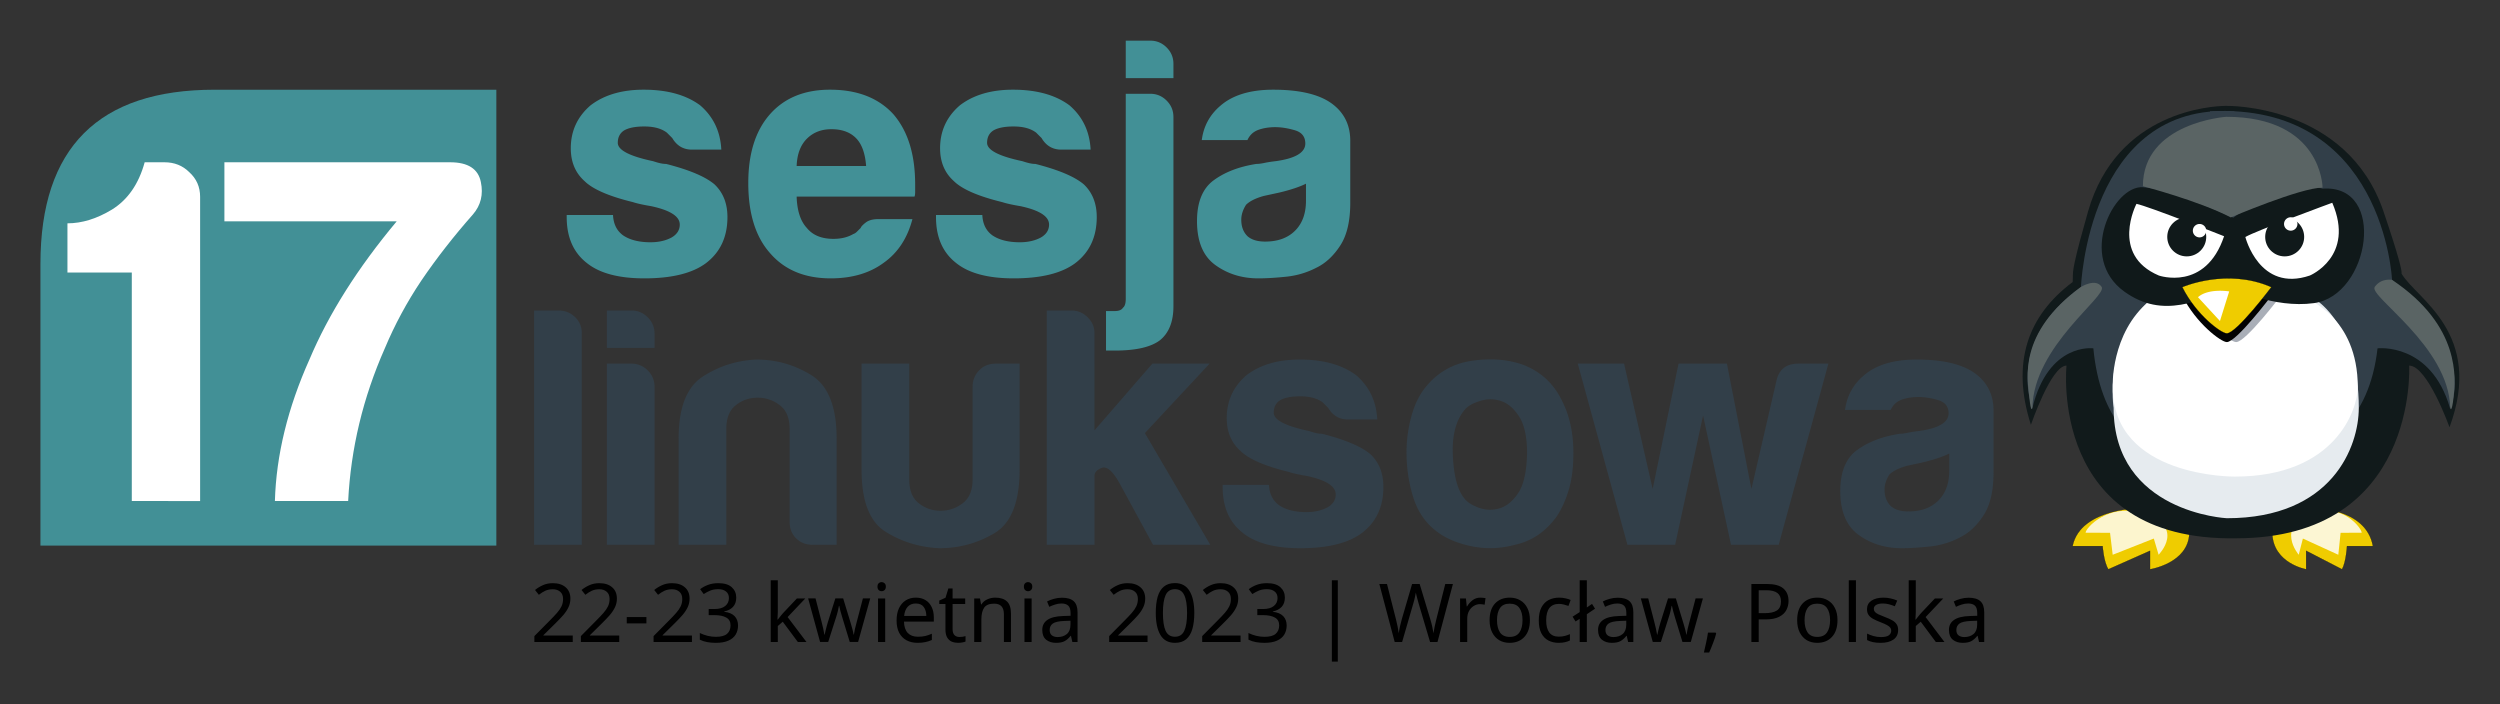 <svg xmlns="http://www.w3.org/2000/svg" xml:space="preserve" viewBox="0 0 1229.987 346.599"><rect x="0" y="0" width="1229.987" height="346.599" fill="#333333" stroke="none"/><defs><path id="a" d="M261.602 324.775h736.327v56.816H261.602z"/></defs><path d="M277.063 829.186h22.788c.22 4.472 1.896 7.822 5.026 10.053 3.35 2.236 7.817 3.352 13.404 3.352 4.02 0 7.482-.78 10.389-2.346 2.68-1.56 4.02-3.687 4.02-6.367 0-4.02-4.69-7.037-14.073-9.048-4.021-.67-7.038-1.34-9.048-2.01-11.844-2.9-19.771-6.368-23.792-10.39-4.472-4.02-6.702-9.383-6.702-16.085 0-8.487 3.236-15.524 9.718-21.11 6.702-5.138 15.415-7.709 26.138-7.709 11.614 0 20.887 2.571 27.814 7.708 6.477 5.587 9.938 12.85 10.388 21.781h-14.41c-4.246 0-7.487-1.896-9.717-5.696a677.67 677.67 0 0 1-2.681-2.68c-2.681-2.012-6.367-3.018-11.06-3.018-4.47 0-7.821.671-10.052 2.011-2.01 1.341-3.016 3.352-3.016 6.032 0 3.576 5.807 6.592 17.425 9.048 1.34.45 2.514.785 3.519 1.005 1.005.226 1.953.335 2.848.335 11.394 2.906 19.32 6.258 23.792 10.054 4.24 4.021 6.367 9.383 6.367 16.085 0 9.834-3.576 17.426-10.723 22.787-6.702 4.917-16.755 7.373-30.16 7.373-12.734 0-22.232-2.565-28.484-7.708-6.482-5.137-9.718-12.618-9.718-22.452v-1.005zM430.408 831.197h16.755c-2.461 9.383-7.153 16.535-14.075 21.446-6.927 5.143-15.64 7.708-26.138 7.708-12.734 0-22.678-4.132-29.825-12.399-7.152-8.042-10.724-19.546-10.724-34.516 0-14.295 3.46-25.469 10.389-33.51 7.147-8.264 17.09-12.4 29.824-12.4 13.404 0 23.793 4.021 31.165 12.063 7.147 8.27 10.724 19.771 10.724 34.517V817.793c0 1.12-.115 1.9-.335 2.346h-57.974c.22 6.927 1.895 12.063 5.026 15.415 2.9 3.576 7.257 5.361 13.069 5.361 3.796 0 7.037-.78 9.718-2.346.67-.22 1.283-.612 1.843-1.173l1.843-1.843c.22-.67 1.058-1.56 2.513-2.682 1.453-1.115 3.52-1.674 6.202-1.674zm-40.213-26.139h34.18c-.45-6.032-2.01-10.498-4.69-13.404-2.906-3.126-7.037-4.69-12.4-4.69-4.916 0-8.937 1.564-12.063 4.69-3.132 3.13-4.807 7.597-5.027 13.404zM458.758 829.186h22.788c.22 4.472 1.896 7.822 5.026 10.053 3.35 2.236 7.817 3.352 13.404 3.352 4.02 0 7.482-.78 10.389-2.346 2.68-1.56 4.02-3.687 4.02-6.367 0-4.02-4.69-7.037-14.073-9.048-4.021-.67-7.038-1.34-9.048-2.01-11.844-2.9-19.771-6.368-23.792-10.39-4.472-4.02-6.702-9.383-6.702-16.085 0-8.487 3.236-15.524 9.718-21.11 6.702-5.138 15.415-7.709 26.138-7.709 11.614 0 20.887 2.571 27.814 7.708 6.477 5.587 9.938 12.85 10.388 21.781h-14.41c-4.247 0-7.488-1.896-9.718-5.696a677.67 677.67 0 0 1-2.681-2.68c-2.681-2.012-6.367-3.018-11.06-3.018-4.47 0-7.821.671-10.052 2.011-2.01 1.341-3.016 3.352-3.016 6.032 0 3.576 5.807 6.592 17.425 9.048 1.34.45 2.514.785 3.519 1.005 1.005.226 1.953.335 2.848.335 11.394 2.906 19.32 6.258 23.792 10.054 4.24 4.021 6.367 9.383 6.367 16.085 0 9.834-3.576 17.426-10.723 22.787-6.702 4.917-16.755 7.373-30.16 7.373-12.734 0-22.232-2.565-28.484-7.708-6.482-5.137-9.718-12.618-9.718-22.452v-1.005zM542.4 895.872v-19.437h4.357c2.01 0 3.35-.56 4.02-1.676.89-.67 1.34-2.126 1.34-4.356V769.536h12.065c3.126 0 5.807 1.12 8.042 3.351 2.23 2.236 3.35 4.917 3.35 8.043v93.16c0 7.592-2.235 13.18-6.701 16.755-4.472 3.352-11.844 5.027-22.117 5.027H542.4zm9.719-152.474h12.064c3.126 0 5.807 1.121 8.042 3.352 2.23 2.235 3.35 4.916 3.35 8.042v7.038h-23.457v-18.432zM646.15 854.99a41.247 41.247 0 0 1-14.912 4.523c-5.252.555-9.886.838-13.907.838-8.042 0-15.08-2.179-21.112-6.535-6.032-4.356-9.048-11.56-9.048-21.614 0-9.383 2.733-16.085 8.21-20.106 5.472-4.02 12.45-6.702 20.944-8.043 1.115 0 2.456-.167 4.02-.502 1.562-.335 3.352-.613 5.363-.838 9.828-1.34 14.745-4.24 14.745-8.713 0-3.352-1.733-5.529-5.194-6.534-3.466-1.006-6.65-1.509-9.55-1.509-3.131 0-5.922.45-8.378 1.341-2.461.896-4.246 2.571-5.362 5.026h-22.452c.89-6.922 4.02-12.619 9.383-17.09 6.032-5.137 14.629-7.708 25.803-7.708 12.509 0 21.892 2.126 28.149 6.367 6.477 4.472 9.718 10.724 9.718 18.766v30.495c0 8.938-1.623 15.918-4.86 20.944-3.24 5.026-7.093 8.66-11.56 10.891zm-5.361-41.219c-3.131 1.565-7.487 3.016-13.07 4.356l-7.707 1.676c-4.021 1.12-6.927 2.57-8.713 4.356-1.565 2.461-2.346 4.916-2.346 7.372 0 3.351 1.005 6.032 3.016 8.042 2.01 1.791 4.912 2.682 8.713 2.682 6.252 0 11.168-1.786 14.745-5.362 3.57-3.57 5.36-8.487 5.36-14.744v-8.378z" style="fill:#429096;fill-opacity:1" transform="translate(1.75 -723.398)"/><path d="M261.016 876.162h12.064c3.126 0 5.807 1.063 8.042 3.184 2.23 2.126 3.351 4.749 3.351 7.875V991.44h-23.458V876.162zM296.834 876.162h12.064c3.125 0 5.806 1.12 8.042 3.352 2.23 2.235 3.351 4.916 3.351 8.042v7.038h-23.457v-18.432zm0 26.138h12.064c3.125 0 5.806 1.12 8.042 3.35 2.23 2.237 3.351 4.918 3.351 8.044v77.745h-23.457v-89.14zM409.871 991.439h-11.729c-3.352 0-6.09-1.058-8.21-3.184-2.126-2.12-3.184-4.86-3.184-8.21V934.47c0-5.361-1.624-9.268-4.859-11.73-3.24-2.454-6.87-3.685-10.892-3.685-4.02 0-7.597 1.23-10.723 3.686-3.132 2.46-4.69 6.367-4.69 11.729v56.969h-23.459v-52.276c0-15.19 3.964-25.354 11.896-30.495 7.927-5.137 16.697-7.928 26.306-8.378 9.828 0 18.876 2.57 27.144 7.708 8.263 5.142 12.4 15.529 12.4 31.165v52.276zM499.881 902.3v52.276c0 15.865-4.137 26.254-12.399 31.165-8.268 4.917-17.315 7.373-27.144 7.373-9.608-.45-18.379-3.126-26.306-8.043-7.933-4.911-11.896-15.08-11.896-30.495V902.3h23.458v56.969c0 5.36 1.56 9.272 4.691 11.729 3.126 2.46 6.702 3.686 10.723 3.686 4.021 0 7.65-1.225 10.892-3.686 3.235-2.456 4.86-6.367 4.86-11.73v-45.574c0-3.126 1.057-5.807 3.182-8.043 2.121-2.23 4.86-3.351 8.211-3.351h11.728zM536.73 902.3v32.84l28.482-32.84h28.15l-31.836 34.18 32.17 54.959h-28.149l-16.42-30.16c-3.35-6.031-6.257-8.597-8.713-7.707-2.46.896-3.686 2.235-3.686 4.02v33.846H513.27V876.162h12.063c3.126 0 5.808 1.12 8.043 3.352 2.23 2.235 3.352 4.807 3.352 7.707V902.3zM599.786 961.95h22.787c.22 4.472 1.896 7.822 5.027 10.053 3.35 2.236 7.817 3.352 13.404 3.352 4.02 0 7.482-.78 10.388-2.346 2.68-1.561 4.02-3.687 4.02-6.367 0-4.021-4.69-7.037-14.073-9.048-4.021-.67-7.037-1.341-9.048-2.011-11.845-2.9-19.771-6.367-23.793-10.39-4.472-4.02-6.702-9.382-6.702-16.084 0-8.487 3.236-15.524 9.718-21.111 6.702-5.137 15.415-7.708 26.139-7.708 11.613 0 20.887 2.57 27.814 7.708 6.477 5.587 9.938 12.849 10.388 21.78h-14.41c-4.246 0-7.486-1.895-9.718-5.695-.895-.891-1.79-1.786-2.681-2.681-2.681-2.011-6.367-3.017-11.06-3.017-4.471 0-7.821.67-10.052 2.01-2.011 1.342-3.017 3.353-3.017 6.033 0 3.576 5.808 6.592 17.426 9.048 1.34.45 2.514.785 3.519 1.005 1.006.226 1.953.335 2.849.335 11.394 2.906 19.32 6.258 23.793 10.054 4.24 4.02 6.367 9.383 6.367 16.085 0 9.834-3.576 17.426-10.724 22.787-6.702 4.917-16.756 7.373-30.16 7.373-12.733 0-22.232-2.565-28.484-7.708-6.481-5.137-9.718-12.618-9.718-22.452v-1.005zM703.319 983.396c-4.691-4.021-8.043-9.435-10.054-16.252-2.01-6.812-3.016-13.907-3.016-21.28 0-6.031.838-12.063 2.514-18.096 1.675-6.031 4.299-11.06 7.875-15.08 5.807-6.701 13.289-10.665 22.452-11.895 9.157-1.226 17.426-.503 24.798 2.178 8.487 3.352 14.745 9.163 18.766 17.426 3.797 7.372 5.697 15.976 5.697 25.804 0 7.152-.785 13.294-2.346 18.43-1.565 5.143-3.576 9.499-6.032 13.07-5.361 7.372-12.179 11.954-20.441 13.739-7.372 2.01-14.803 2.178-22.284.503-7.488-1.677-13.462-4.525-17.929-8.547zm16.085-58.978c-4.691 5.142-6.817 12.792-6.367 22.955.445 10.168 2.346 17.258 5.697 21.279 1.34 1.79 3.687 3.299 7.037 4.523 3.352 1.23 6.755 1.34 10.221.335 3.461-1.005 6.535-3.52 9.216-7.54 2.681-4.02 4.131-10.498 4.356-19.436 0-8.043-1.288-14.074-3.854-18.096-2.57-4.021-5.528-6.587-8.88-7.708-3.351-1.115-6.702-1.173-10.054-.167-3.35 1.006-5.811 2.294-7.372 3.855zM873.348 991.439h-23.457l-13.739-63.671-13.739 63.67h-23.458L774.492 902.3h22.787l14.075 61.66 12.733-61.66h23.793l12.063 61.66 12.4-53.617c1.34-5.362 4.91-8.043 10.723-8.043h14.744l-24.462 89.139zM962.64 987.753a41.252 41.252 0 0 1-14.914 4.524c-5.25.555-9.886.838-13.906.838-8.043 0-15.08-2.18-21.112-6.535-6.032-4.356-9.048-11.561-9.048-21.614 0-9.383 2.733-16.085 8.21-20.106 5.472-4.021 12.451-6.702 20.944-8.043 1.115 0 2.456-.167 4.021-.502 1.561-.335 3.351-.613 5.361-.838 9.828-1.341 14.745-4.241 14.745-8.713 0-3.352-1.733-5.53-5.194-6.534-3.466-1.006-6.649-1.51-9.55-1.51-3.132 0-5.923.45-8.378 1.342-2.46.896-4.247 2.57-5.362 5.026h-22.452c.891-6.922 4.021-12.62 9.383-17.09 6.032-5.137 14.63-7.708 25.804-7.708 12.51 0 21.892 2.126 28.15 6.367 6.476 4.472 9.717 10.724 9.717 18.766v30.495c0 8.938-1.623 15.918-4.859 20.944-3.242 5.026-7.096 8.66-11.56 10.89zm-5.364-41.218c-3.13 1.565-7.487 3.016-13.069 4.356l-7.707 1.676c-4.02 1.12-6.928 2.57-8.713 4.356-1.565 2.46-2.346 4.916-2.346 7.372 0 3.35 1.005 6.032 3.016 8.042 2.011 1.79 4.912 2.682 8.713 2.682 6.252 0 11.17-1.786 14.745-5.362 3.57-3.57 5.361-8.487 5.361-14.744v-8.378z" style="fill:#323f49;fill-opacity:1" transform="translate(1.75 -723.398)"/><g style="font-style:normal;font-variant:normal;font-weight:700;font-stretch:normal;font-size:1000px;line-height:125%;font-family:Harabara;-inkscape-font-specification:&quot;Harabara Bold&quot;;letter-spacing:0;word-spacing:0;fill:#dba100;fill-opacity:1;stroke:none"><path d="M502.312 289.577c-27.344 0-41.016 13.672-41.016 41.016v66.406h107.422V289.577h-66.406" style="fill:#429096;fill-opacity:1" transform="translate(-943.288 -560.497) scale(2.088)"/></g><path d="M669.493 839.33s77.73-1.643 87.614 54.105H720.37s-1.406 22.956-7.073 32.791l-50.851-26.23v26.23s-46.654-8.202-48.063-50.831c-1.41-42.625 55.11-36.065 55.11-36.065z" style="fill:#efcc00;stroke:#000;stroke-width:.25" transform="matrix(.347 0 0 .347 904.748 -41.317)"/><path d="m741.172 874.399-29.897.093-3.228 31.152-50.236-22.996-5.897 22.996s-34.352-40.344 19.78-59.028c42.065-14.51 69.478 21.226 69.478 27.783" style="opacity:.83;fill:#fffffe" transform="matrix(.347 0 0 .347 904.748 -41.317)"/><path d="M432.88 839.33s-90.176-1.643-101.657 54.105h42.629s1.642 22.956 8.2 32.791l59.026-26.23v26.23s54.096-8.202 55.738-50.831c1.641-42.625-63.936-36.065-63.936-36.065Z" style="fill:#efcc00;stroke:#000;stroke-width:.25" transform="matrix(.347 0 0 .347 904.748 -41.317)"/><path d="m349.708 874.399 34.674.093 3.768 31.152 58.296-22.996 6.802 22.996s39.878-40.344-22.953-59.028c-48.789-14.51-80.587 21.226-80.587 27.783" style="opacity:.81;fill:#fffffe" transform="matrix(.347 0 0 .347 904.748 -41.317)"/><path d="M1509.469 539.219c-5.884.07-53.41 2.202-67.625 51.968-6.487 22.713-7.3 28.093-7.438 30.563-.05.099-.054 4.012-.107 4.118-22.215 16.614-30.346 39.775-20.563 70.28 0 0 9.933-29.148 17.514-29.148 0 0-9.116 86.482 83.406 84.969 89.751 0 85.188-84.969 85.188-84.969 9 0 19.843 30.344 19.843 30.344 17.154-46.269-16.238-63.213-23.437-75.344-.069-.117-.091-.173-.156-.281.28-1.247-1.22-7.978-8.875-30.532-18.005-53.083-77.157-51.968-77.157-51.968s-.201-.005-.593 0z" style="fill:#111a1b" transform="translate(-414.541 -487.125)"/><path d="M763.642 612.945s75.42-8.84 102.655 84.476c0 0 42.013-76.779-82.083-181.573 0 0-11.373-251.932-258.165-238.991v493.492s214.23 49.192 237.593-157.404z" style="fill:#323f49" transform="matrix(.347 0 0 .347 904.748 -41.317)"/><path d="M360.723 612.945s-63.484-8.84-86.438 84.476c0 0-39.352-93.315 68.865-171.511 0 0 9.84-261.994 217.61-249.054v493.492c0 .001-180.36 49.193-200.037-157.403z" style="fill:#323f49" transform="matrix(.347 0 0 .347 904.748 -41.317)"/><path d="M440.296 545.575s200.042-6.555 237.75 0c0 0 59.03 37.077 59.03 151.846 0 54.751-37.484 156.406-187.126 156.406 0 0-160.482-7.838-160.482-156.406 0 0-14.757-89.537 50.828-151.846z" style="fill:#e6ebef" transform="matrix(.347 0 0 .347 904.748 -41.317)"/><path d="M440.296 545.575s184.438-8.606 222.584-2.917c0 0 72.759 25.488 72.759 125.092 0 31.86-31.716 127.052-174.366 127.052 0 0-173.086 1.896-173.086-127.052.001 0-3.494-75.994 52.109-122.175z" style="fill:#fff" transform="matrix(.347 0 0 .347 904.748 -41.317)"/><path d="M500.07 538.518s63.123-27.795 126.252 0c0 0-49.445 65.588-63.129 65.588-8.016-.001-43.452-26.24-63.123-65.588z" style="fill:#a9aeb7" transform="matrix(.347 0 0 .347 904.748 -41.317)"/><path d="M486.821 538.518s63.128-27.795 126.255 0c0 0-49.448 65.588-63.126 65.588-8.016-.001-43.449-26.24-63.129-65.588z" style="fill:#020202" transform="matrix(.347 0 0 .347 904.748 -41.317)"/><path d="M559.095 427.717s-86.207-40.311-128.121-43.207c-41.914-2.896-92.885 100.057-26.388 147.948 55.681 40.112 106.678 11.248 154.228-4.915 0 0 57.389 29.166 114.721 21.313 79.195-10.851 104.122-168.884 12.193-162.323.001 0-49.573-16.206-126.633 41.184z" style="fill:#10191a" transform="matrix(.347 0 0 .347 904.748 -41.317)"/><path d="M546.082 454.001s-107.577-42.632-124.23-45.911c0 0-37.866 72.143 31.77 101.654-.001 0 66.097 22.956 92.46-55.743zM699.466 406.547s-108.63 39.906-123.232 48.563c0 0 19.857 79.009 91.436 54.621-.001 0 64.564-26.922 31.796-103.184z" style="fill:#fff" transform="matrix(.347 0 0 .347 904.748 -41.317)"/><path d="M430.974 383.072s79.833 20.891 124.61 44.266c0 0 98.999-42.242 130.145-42.242 0 0-.609-100.404-136.703-100.404 0-.001-118.052 8.198-118.052 98.38z" style="fill:#5a6464" transform="matrix(.347 0 0 .347 904.748 -41.317)"/><path d="M486.821 526.171s63.128-27.8 126.255 0c0 0-49.448 65.585-63.126 65.585-8.016 0-43.449-26.236-63.129-65.585z" style="fill:#efcc00;stroke:#000;stroke-width:.25" transform="matrix(.347 0 0 .347 904.748 -41.317)"/><path d="M520.769 454.961c0 15.252-12.374 27.617-27.643 27.617-15.245 0-27.618-12.365-27.618-27.617 0-15.245 12.374-27.623 27.618-27.623 15.27 0 27.643 12.378 27.643 27.623zM659.627 454.961c0 15.252-12.373 27.617-27.618 27.617-15.27 0-27.644-12.365-27.644-27.617 0-15.245 12.374-27.623 27.644-27.623 15.245 0 27.618 12.378 27.618 27.623z" style="fill:#10191a" transform="matrix(.347 0 0 .347 904.748 -41.317)"/><path d="M520.769 446.131c0 5.258-4.252 9.51-9.477 9.51a9.503 9.503 0 0 1-9.507-9.51c0-5.25 4.253-9.502 9.507-9.502 5.225 0 9.477 4.252 9.477 9.502zM650.098 436.642c0 5.242-4.278 9.489-9.507 9.489-5.249 0-9.504-4.247-9.504-9.489 0-5.266 4.255-9.517 9.504-9.517 5.229 0 9.507 4.251 9.507 9.517zM553.332 532.239s-29.515-4.915-44.271 8.201l31.155 33.791 13.116-41.992z" style="fill:#fff" transform="matrix(.347 0 0 .347 904.748 -41.317)"/><path d="M343.15 525.91s21.007-13.101 29.364 0c8.351 13.11-96.59 83.973-98.229 171.511 0 0-1.921 9.315-4.397-15.498-2.473-24.814-16.917-90.412 73.262-156.013zM784.214 515.848s-15.447-3.038-24.544 10.062c-9.12 13.11 105.25 83.973 107.037 171.511 0 0 2.078 9.315 4.792-15.498 2.689-24.814 10.989-100.475-87.285-166.075z" style="fill:#5a6464" transform="matrix(.347 0 0 .347 904.748 -41.317)"/><g aria-label="17" style="font-style:normal;font-weight:400;font-size:5px;line-height:125%;font-family:sans-serif;letter-spacing:0;word-spacing:0;fill:#000;fill-opacity:1;stroke:none;stroke-width:1px;stroke-linecap:butt;stroke-linejoin:miter;stroke-opacity:1"><path d="M57.55 125.486v-87H33.177v-18.75q8.25 0 16.875-5.25 9-5.625 12.375-18h7.5q5.625 0 9.375 3.75 4.125 3.75 4.125 9.375v115.875ZM139.5 125.486h-27.75q.75-26.25 13.124-54 10.875-25.875 33-52.5h-65.25v-22.5h85.5q10.125 0 11.625 7.5 1.5 7.125-3 12.375-10.875 12.375-19.5 25.125Q159 53.86 153.374 67.36 141 95.486 139.5 125.486z" style="font-style:normal;font-variant:normal;font-weight:400;font-stretch:normal;font-size:192px;font-family:Harabara;-inkscape-font-specification:Harabara;letter-spacing:6.949px;fill:#fff" transform="matrix(1.299 0 0 1.292 -9.915 84.377)"/></g><g aria-label="25 kwietnia 2020 | Wrocław, Polska" style="font-style:normal;font-weight:400;font-size:5px;line-height:125%;font-family:sans-serif;letter-spacing:0;word-spacing:0;display:inline;fill:#000;fill-opacity:1;stroke:none;stroke-width:1px;stroke-linecap:butt;stroke-linejoin:miter;stroke-opacity:1"><g aria-label="22-23 kwietnia 2023 | Wrocław, Polska" style="font-size:40px;white-space:pre;shape-inside:url(#a);shape-padding:.088;fill:#ff2a2a" transform="translate(-.698 -23.509)"><path d="M282.49 339.383h-18.88v-2.92l7.48-7.56q2.16-2.16 3.64-3.84 1.48-1.68 2.24-3.28.76-1.64.76-3.56 0-2.36-1.4-3.56-1.4-1.24-3.64-1.24-2.08 0-3.68.72-1.56.72-3.2 2l-1.88-2.36q1.68-1.4 3.84-2.36 2.2-1 4.92-1 4 0 6.32 2.04 2.32 2 2.32 5.56 0 2.24-.92 4.2t-2.56 3.88q-1.64 1.88-3.84 4.04l-5.96 5.88v.16h14.44zM305.37 339.383h-18.88v-2.92l7.48-7.56q2.16-2.16 3.64-3.84 1.48-1.68 2.24-3.28.76-1.64.76-3.56 0-2.36-1.4-3.56-1.4-1.24-3.64-1.24-2.08 0-3.68.72-1.56.72-3.2 2l-1.88-2.36q1.68-1.4 3.84-2.36 2.2-1 4.92-1 4 0 6.32 2.04 2.32 2 2.32 5.56 0 2.24-.92 4.2t-2.56 3.88q-1.64 1.88-3.84 4.04l-5.96 5.88v.16h14.44zM309.05 330.223v-3.12h9.68v3.12zM341.13 339.383h-18.88v-2.92l7.48-7.56q2.16-2.16 3.64-3.84 1.48-1.68 2.24-3.28.76-1.64.76-3.56 0-2.36-1.4-3.56-1.4-1.24-3.64-1.24-2.08 0-3.68.72-1.56.72-3.2 2l-1.88-2.36q1.68-1.4 3.84-2.36 2.2-1 4.92-1 4 0 6.32 2.04 2.32 2 2.32 5.56 0 2.24-.92 4.2t-2.56 3.88q-1.64 1.88-3.84 4.04l-5.96 5.88v.16h14.44zM362.93 317.503q0 2.88-1.6 4.6-1.6 1.68-4.32 2.24v.16q3.44.4 5.12 2.16 1.68 1.76 1.68 4.6 0 2.48-1.16 4.44-1.16 1.92-3.6 3-2.4 1.08-6.2 1.08-2.24 0-4.16-.36-1.92-.32-3.68-1.2v-3.28q1.8.88 3.88 1.4 2.08.48 4 .48 3.84 0 5.52-1.48 1.72-1.52 1.72-4.16 0-2.68-2.12-3.84-2.08-1.2-5.88-1.2h-2.76v-3h2.8q3.52 0 5.32-1.48 1.84-1.48 1.84-3.92 0-2.08-1.4-3.2-1.4-1.16-3.8-1.16-2.32 0-3.96.68-1.64.68-3.24 1.72l-1.76-2.4q1.52-1.2 3.76-2.08 2.28-.88 5.16-.88 4.48 0 6.64 2 2.2 2 2.2 5.08zM383.37 308.983v15.88q0 .64-.08 1.68-.04 1.04-.08 1.8h.16q.24-.32.72-.92l.96-1.2q.52-.64.88-1.04l6.84-7.24h4.12l-8.68 9.16 9.28 12.28h-4.24l-7.44-10-2.44 2.12v7.88h-3.48v-30.4zM418.77 339.343l-3.68-12.08q-.52-1.64-.92-3.2-.36-1.6-.56-2.48h-.16q-.16.88-.52 2.48-.36 1.56-.92 3.24l-3.84 12.04h-4l-5.88-21.44h3.64l2.96 11.44q.44 1.72.84 3.48.4 1.76.56 2.92h.16q.16-.68.36-1.68.24-1 .52-2.08.28-1.12.56-2l3.8-12.08h3.84l3.68 12.08q.44 1.36.84 2.96.44 1.6.6 2.76h.16q.12-1 .52-2.76.44-1.76.92-3.6l3-11.44h3.6l-5.96 21.44zM434.49 309.903q.8 0 1.4.56.64.52.64 1.68 0 1.12-.64 1.68-.6.56-1.4.56-.88 0-1.48-.56t-.6-1.68q0-1.16.6-1.68.6-.56 1.48-.56zm1.72 8.04v21.44h-3.52v-21.44zM451.29 317.543q2.76 0 4.72 1.2 2 1.2 3.04 3.4 1.08 2.16 1.08 5.08v2.12h-14.68q.08 3.64 1.84 5.56 1.8 1.88 5 1.88 2.04 0 3.6-.36 1.6-.4 3.28-1.12v3.08q-1.64.72-3.24 1.04-1.6.36-3.8.36-3.04 0-5.4-1.24-2.32-1.24-3.64-3.68-1.28-2.48-1.28-6.04 0-3.52 1.16-6.04 1.2-2.52 3.32-3.88 2.16-1.36 5-1.36zm-.04 2.88q-2.52 0-4 1.64-1.44 1.6-1.72 4.48h10.92q-.04-2.72-1.28-4.4-1.24-1.72-3.92-1.72zM472.73 336.903q.8 0 1.64-.12.84-.16 1.36-.32v2.68q-.56.28-1.6.44-1.04.2-2 .2-1.68 0-3.12-.56-1.4-.6-2.28-2.04-.88-1.44-.88-4.04v-12.48h-3.04v-1.68l3.08-1.4 1.4-4.56h2.08v4.92h6.2v2.72h-6.2v12.4q0 1.96.92 2.92.96.92 2.44.92zM490.33 317.543q3.84 0 5.8 1.88 1.96 1.84 1.96 6v13.96h-3.48v-13.72q0-5.16-4.8-5.16-3.56 0-4.92 2-1.36 2-1.36 5.76v11.12h-3.52v-21.44h2.84l.52 2.92h.2q1.04-1.68 2.88-2.48 1.84-.84 3.88-.84zM506.53 309.903q.8 0 1.4.56.64.52.64 1.68 0 1.12-.64 1.68-.6.56-1.4.56-.88 0-1.48-.56t-.6-1.68q0-1.16.6-1.68.6-.56 1.48-.56zm1.72 8.04v21.44h-3.52v-21.44zM523.17 317.583q3.92 0 5.8 1.72t1.88 5.48v14.6h-2.56l-.68-3.04h-.16q-1.4 1.76-2.96 2.6-1.52.84-4.24.84-2.92 0-4.84-1.52-1.92-1.56-1.92-4.84 0-3.2 2.52-4.92 2.52-1.76 7.76-1.92l3.64-.12v-1.28q0-2.68-1.16-3.72t-3.28-1.04q-1.68 0-3.2.52-1.52.48-2.84 1.12l-1.08-2.64q1.4-.76 3.32-1.28 1.92-.56 4-.56zm4.2 11.32-3.16.12q-4 .16-5.56 1.28-1.52 1.12-1.52 3.16 0 1.8 1.08 2.64 1.12.84 2.84.84 2.72 0 4.52-1.48 1.8-1.52 1.8-4.64zM565.29 339.383h-18.88v-2.92l7.48-7.56q2.16-2.16 3.64-3.84 1.48-1.68 2.24-3.28.76-1.64.76-3.56 0-2.36-1.4-3.56-1.4-1.24-3.64-1.24-2.08 0-3.68.72-1.56.72-3.2 2l-1.88-2.36q1.68-1.4 3.84-2.36 2.2-1 4.92-1 4 0 6.32 2.04 2.32 2 2.32 5.56 0 2.24-.92 4.2t-2.56 3.88q-1.64 1.88-3.84 4.04l-5.96 5.88v.16h14.44zM588.29 325.063q0 4.6-.96 7.92-.96 3.28-3.04 5.04-2.08 1.76-5.52 1.76-4.84 0-7.16-3.88-2.28-3.92-2.28-10.84 0-4.64.92-7.92.96-3.28 3.04-5 2.08-1.76 5.48-1.76 4.8 0 7.16 3.88 2.36 3.84 2.36 10.8zm-15.44 0q0 5.88 1.32 8.8 1.36 2.92 4.6 2.92 3.2 0 4.56-2.88 1.4-2.92 1.4-8.84 0-5.84-1.4-8.76-1.36-2.92-4.56-2.92-3.24 0-4.6 2.92-1.32 2.92-1.32 8.76zM611.05 339.383h-18.88v-2.92l7.48-7.56q2.16-2.16 3.64-3.84 1.48-1.68 2.24-3.28.76-1.64.76-3.56 0-2.36-1.4-3.56-1.4-1.24-3.64-1.24-2.08 0-3.68.72-1.56.72-3.2 2l-1.88-2.36q1.68-1.4 3.84-2.36 2.2-1 4.92-1 4 0 6.32 2.04 2.32 2 2.32 5.56 0 2.24-.92 4.2t-2.56 3.88q-1.64 1.88-3.84 4.04l-5.96 5.88v.16h14.44zM632.85 317.503q0 2.88-1.6 4.6-1.6 1.68-4.32 2.24v.16q3.44.4 5.12 2.16 1.68 1.76 1.68 4.6 0 2.48-1.16 4.44-1.16 1.92-3.6 3-2.4 1.08-6.2 1.08-2.24 0-4.16-.36-1.92-.32-3.68-1.2v-3.28q1.8.88 3.88 1.4 2.08.48 4 .48 3.84 0 5.52-1.48 1.72-1.52 1.72-4.16 0-2.68-2.12-3.84-2.08-1.2-5.88-1.2h-2.76v-3h2.8q3.52 0 5.32-1.48 1.84-1.48 1.84-3.92 0-2.08-1.4-3.2-1.4-1.16-3.8-1.16-2.32 0-3.96.68-1.64.68-3.24 1.72l-1.76-2.4q1.52-1.2 3.76-2.08 2.28-.88 5.16-.88 4.48 0 6.64 2 2.2 2 2.2 5.08zM655.97 308.983h2.92v40.04h-2.92zM715.53 310.823l-7.6 28.56h-3.64l-5.56-18.72-.64-2.32q-.32-1.16-.52-2.04-.2-.92-.28-1.28-.04.52-.44 2.24-.36 1.68-.92 3.52l-5.4 18.6h-3.64l-7.56-28.56h3.76l4.44 17.44q.48 1.84.8 3.56.36 1.72.56 3.24.2-1.56.6-3.4.4-1.84.92-3.6l5.04-17.24h3.72l5.24 17.36q.56 1.84.96 3.68.4 1.8.6 3.2.2-1.48.56-3.2.36-1.76.84-3.64l4.4-17.4zM729.05 317.543q.6 0 1.28.08.72.04 1.24.16l-.44 3.24q-.52-.12-1.16-.2-.6-.08-1.16-.08-1.64 0-3.08.92-1.44.88-2.32 2.52-.84 1.6-.84 3.76v11.44h-3.52v-21.44h2.88l.4 3.92h.16q1.04-1.76 2.68-3.04 1.64-1.28 3.88-1.28zM753.41 328.623q0 5.32-2.72 8.24-2.68 2.92-7.28 2.92-2.84 0-5.08-1.28-2.2-1.32-3.48-3.8-1.28-2.52-1.28-6.08 0-5.32 2.68-8.2 2.68-2.88 7.28-2.88 2.92 0 5.12 1.32 2.24 1.28 3.48 3.76 1.28 2.44 1.28 6zm-16.2 0q0 3.8 1.48 6.04 1.52 2.2 4.8 2.2 3.24 0 4.76-2.2 1.52-2.24 1.52-6.04t-1.52-5.96q-1.52-2.16-4.8-2.16t-4.76 2.16q-1.48 2.16-1.48 5.96zM767.57 339.783q-2.84 0-5.08-1.16-2.2-1.16-3.48-3.6-1.24-2.44-1.24-6.24 0-3.96 1.32-6.44 1.32-2.48 3.56-3.64 2.28-1.16 5.16-1.16 1.64 0 3.16.36 1.52.32 2.48.8l-1.08 2.92q-.96-.36-2.24-.68-1.28-.32-2.4-.32-6.32 0-6.32 8.12 0 3.88 1.52 5.96 1.56 2.04 4.6 2.04 1.76 0 3.08-.36 1.36-.36 2.48-.88v3.12q-1.08.56-2.4.84-1.28.32-3.12.32zM777.89 339.383v-11.4l-2.04 1.28-1.44-2.36 3.48-2.24v-15.68h3.52v13.4l2.56-1.76 1.48 2.36-4.04 2.72v13.68zM796.61 317.583q3.92 0 5.8 1.72t1.88 5.48v14.6h-2.56l-.68-3.04h-.16q-1.4 1.76-2.96 2.6-1.52.84-4.24.84-2.92 0-4.84-1.52-1.92-1.56-1.92-4.84 0-3.2 2.52-4.92 2.52-1.76 7.76-1.92l3.64-.12v-1.28q0-2.68-1.16-3.72t-3.28-1.04q-1.68 0-3.2.52-1.52.48-2.84 1.12l-1.08-2.64q1.4-.76 3.32-1.28 1.92-.56 4-.56zm4.2 11.32-3.16.12q-4 .16-5.56 1.28-1.52 1.12-1.52 3.16 0 1.8 1.08 2.64 1.12.84 2.84.84 2.72 0 4.52-1.48 1.8-1.52 1.8-4.64zM828.45 339.343l-3.68-12.08q-.52-1.64-.92-3.2-.36-1.6-.56-2.48h-.16q-.16.88-.52 2.48-.36 1.56-.92 3.24l-3.84 12.04h-4l-5.88-21.44h3.64l2.96 11.44q.44 1.72.84 3.48.4 1.76.56 2.92h.16q.16-.68.36-1.68.24-1 .52-2.08.28-1.12.56-2l3.8-12.08h3.84l3.68 12.08q.44 1.36.84 2.96.44 1.6.6 2.76h.16q.12-1 .52-2.76.44-1.76.92-3.6l3-11.44h3.6l-5.96 21.44zM844.77 334.743l.28.44q-.52 2.12-1.52 4.64-.96 2.56-1.92 4.72h-2.6q.56-2.28 1.12-5 .6-2.72.88-4.8zM869.93 310.823q5.6 0 8.16 2.2 2.56 2.2 2.56 6.2 0 2.36-1.08 4.44-1.04 2.04-3.56 3.32-2.48 1.28-6.76 1.28h-3.28v11.12h-3.6v-28.56zm-.32 3.08h-3.64v11.28h2.88q4.08 0 6.08-1.32t2-4.48q0-2.76-1.76-4.12-1.76-1.36-5.56-1.36zM904.73 328.623q0 5.32-2.72 8.24-2.68 2.92-7.28 2.92-2.84 0-5.08-1.28-2.2-1.32-3.48-3.8-1.28-2.52-1.28-6.08 0-5.32 2.68-8.2 2.68-2.88 7.28-2.88 2.92 0 5.12 1.32 2.24 1.28 3.48 3.76 1.28 2.44 1.28 6zm-16.2 0q0 3.8 1.48 6.04 1.52 2.2 4.8 2.2 3.24 0 4.76-2.2 1.52-2.24 1.52-6.04t-1.52-5.96q-1.52-2.16-4.8-2.16t-4.76 2.16q-1.48 2.16-1.48 5.96zM913.81 339.383h-3.52v-30.4h3.52zM934.57 333.463q0 3.12-2.32 4.72-2.32 1.6-6.24 1.6-2.24 0-3.88-.36-1.6-.36-2.84-1v-3.2q1.28.64 3.08 1.2 1.84.52 3.72.52 2.68 0 3.88-.84 1.2-.88 1.2-2.32 0-.8-.44-1.44-.44-.64-1.6-1.28-1.12-.64-3.24-1.44-2.08-.8-3.56-1.6t-2.28-1.92q-.8-1.12-.8-2.88 0-2.72 2.2-4.2 2.24-1.48 5.84-1.48 1.96 0 3.64.4 1.72.36 3.2 1.04l-1.2 2.8q-1.36-.56-2.84-.96-1.48-.4-3.04-.4-2.16 0-3.32.72-1.12.68-1.12 1.88 0 .88.52 1.52.52.6 1.72 1.2 1.24.56 3.28 1.36 2.04.76 3.48 1.56t2.2 1.96q.76 1.12.76 2.84zM943.25 308.983v15.88q0 .64-.08 1.68-.04 1.04-.08 1.8h.16q.24-.32.72-.92l.96-1.2q.52-.64.88-1.04l6.84-7.24h4.12l-8.68 9.16 9.28 12.28h-4.24l-7.44-10-2.44 2.12v7.88h-3.48v-30.4zM969.25 317.583q3.92 0 5.8 1.72t1.88 5.48v14.6h-2.56l-.68-3.04h-.16q-1.4 1.76-2.96 2.6-1.52.84-4.24.84-2.92 0-4.84-1.52-1.92-1.56-1.92-4.84 0-3.2 2.52-4.92 2.52-1.76 7.76-1.92l3.64-.12v-1.28q0-2.68-1.16-3.72t-3.28-1.04q-1.68 0-3.2.52-1.52.48-2.84 1.12l-1.08-2.64q1.4-.76 3.32-1.28 1.92-.56 4-.56zm4.2 11.32-3.16.12q-4 .16-5.56 1.28-1.52 1.12-1.52 3.16 0 1.8 1.08 2.64 1.12.84 2.84.84 2.72 0 4.52-1.48 1.8-1.52 1.8-4.64z" style="fill:#000"/></g></g></svg>